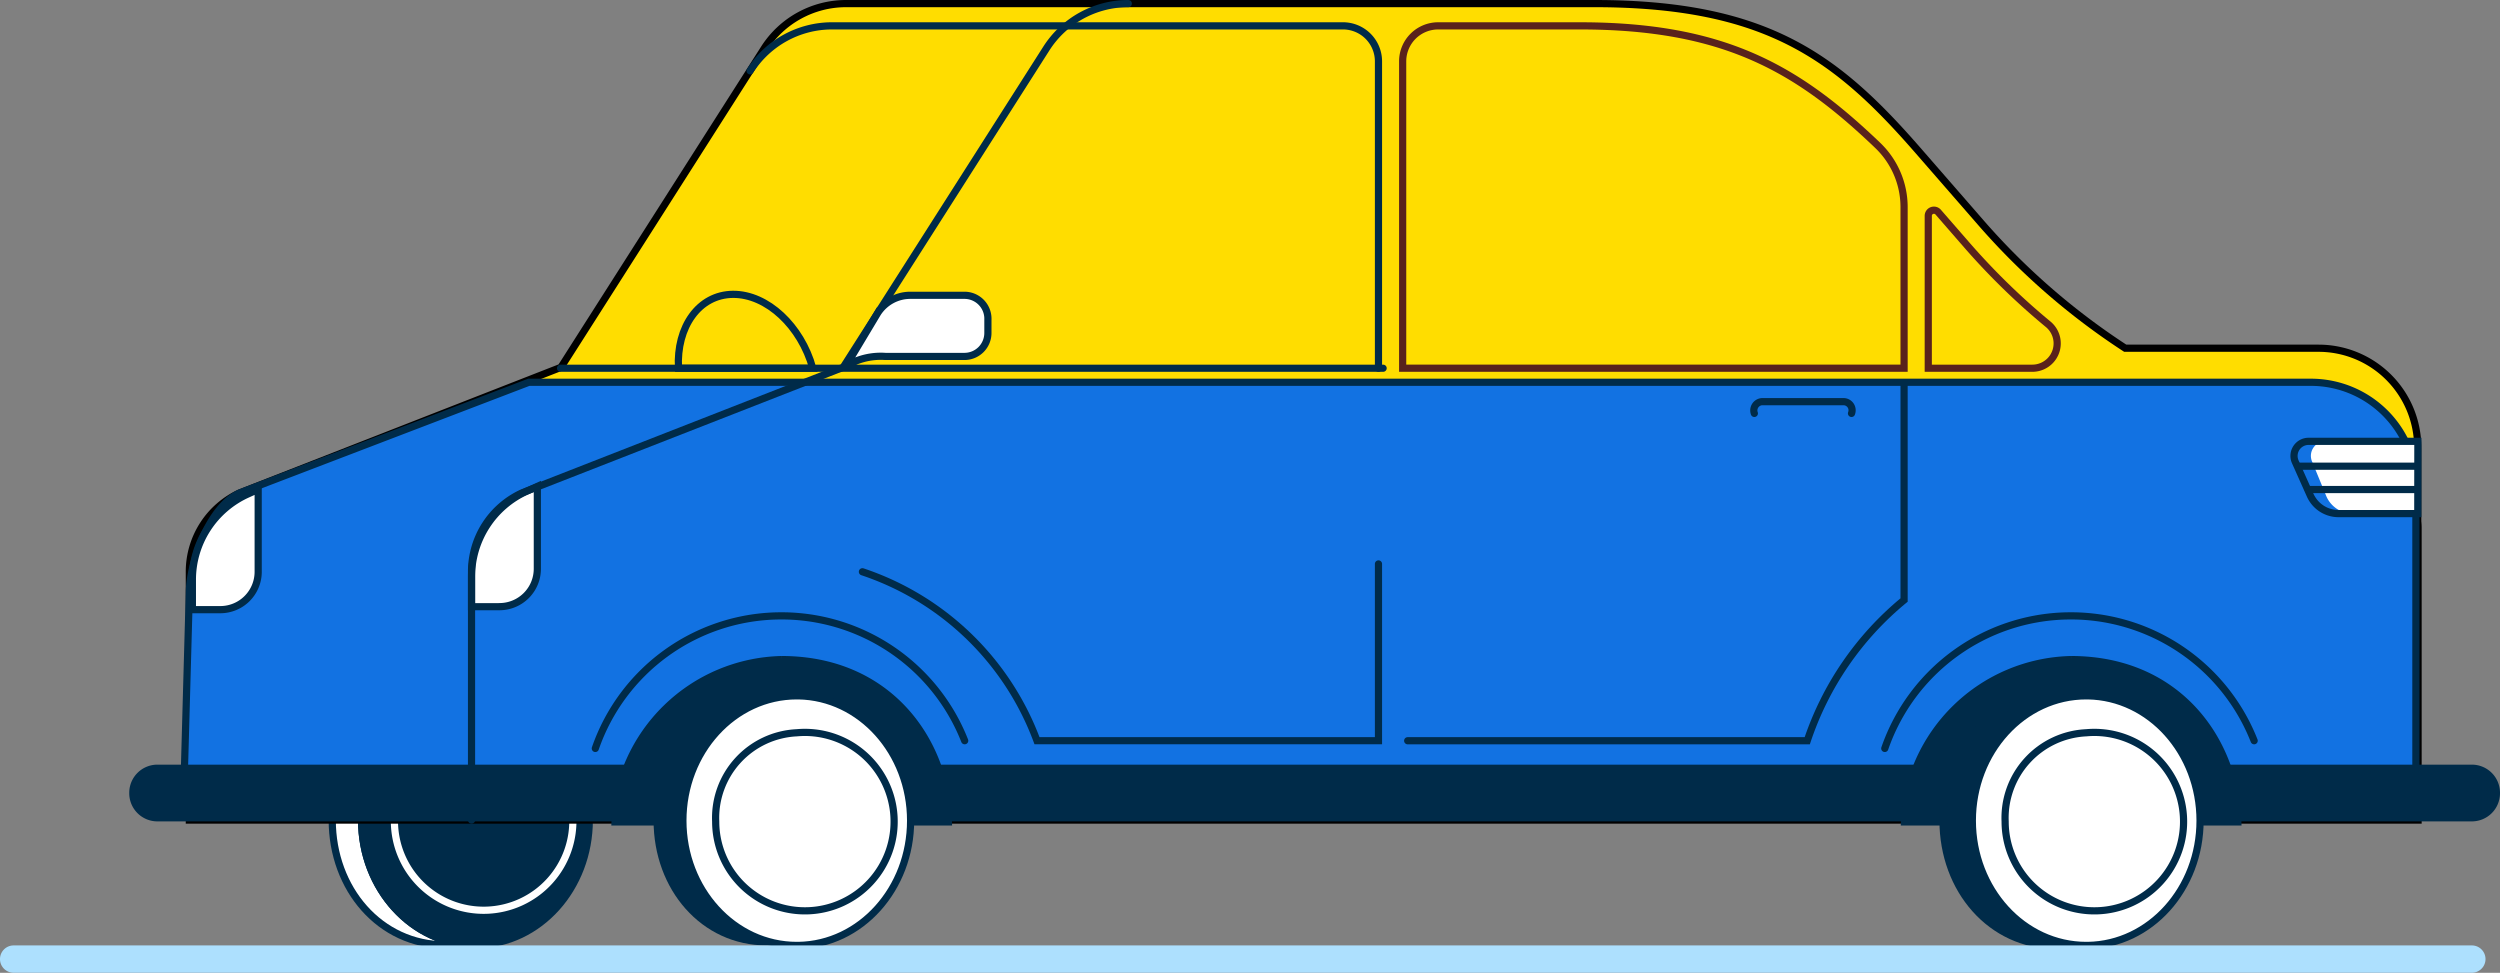 <svg xmlns="http://www.w3.org/2000/svg" width="173.866" height="67.653" viewBox="0 0 173.866 67.653">
    <rect x="0" y="0" width="173.866" height="67.653" fill="#808080" stroke="none"/>
    <g data-name="Group 32">
        <path data-name="Path 48" d="M1040.476 266.644z" transform="translate(-1011.732 -218.249)" style="fill:#fff"/>
        <path data-name="Path 49" d="M1040.594 266.644z" transform="translate(-1011.732 -218.249)" style="stroke:#59221c;fill:none;stroke-miterlimit:10;stroke-width:.5px"/>
        <path data-name="Path 50" d="M1036.878 275.281c0 4.793 3.544 8.68 7.918 8.68h-2.096c-4.534 0-7.862-3.887-7.862-8.68s3.328-8.679 7.862-8.679h2.095c-4.374 0-7.918 3.884-7.918 8.679" transform="translate(-1011.732 -218.249)" style="fill:#fff"/>
        <path data-name="Path 51" d="M1036.878 275.281c0 4.793 3.544 8.68 7.918 8.68h-2.096c-4.534 0-7.862-3.887-7.862-8.68s3.328-8.679 7.862-8.679h2.095c-4.373-.002-7.917 3.884-7.917 8.679z" transform="translate(-1011.732 -218.249)" style="stroke:#002b49;fill:none;stroke-miterlimit:10;stroke-width:.5px"/>
        <path data-name="Path 52" d="M1044.913 283.961z" transform="translate(-1011.732 -218.249)" style="fill:#fff"/>
        <path data-name="Path 53" d="M1044.913 283.961z" transform="translate(-1011.732 -218.249)" style="stroke:#59221c;fill:none;stroke-miterlimit:10;stroke-width:.5px"/>
        <path data-name="Path 54" d="M1052.715 275.281c0 4.751-3.482 8.61-7.8 8.678h-.118c-4.373 0-7.918-3.886-7.918-8.679s3.545-8.679 7.918-8.679h.118c4.319.071 7.8 3.929 7.8 8.68" transform="translate(-1011.732 -218.249)" style="fill:#002b49"/>
        <path data-name="Path 55" d="M1052.715 275.281c0 4.751-3.482 8.61-7.8 8.678h-.118c-4.373 0-7.918-3.886-7.918-8.679s3.545-8.679 7.918-8.679h.118c4.318.071 7.8 3.929 7.8 8.68z" transform="translate(-1011.732 -218.249)" style="stroke:#002b49;fill:none;stroke-miterlimit:10;stroke-width:.5px"/>
        <path data-name="Path 56" d="M1044.8 269.17a6.205 6.205 0 1 1-5.637 6.179 5.926 5.926 0 0 1 5.637-6.179z" transform="translate(-1011.732 -218.249)" style="stroke:#fff;fill:none;stroke-miterlimit:10;stroke-width:.5px"/>
        <path data-name="Path 57" d="M1179.9 255.055v20.225h-155v-17.271a6.035 6.035 0 0 1 3.531-5.491l22.314-8.723 14.129-22.168a6.76 6.76 0 0 1 5.7-3.128h52.026c12.037 0 16.9 3.749 22.58 10.281l4.319 4.961a48.056 48.056 0 0 0 10.036 8.726h13.442a6.9 6.9 0 0 1 6.9 6.9v5.141a4.8 4.8 0 0 1 .031.549" transform="translate(-1011.732 -218.249)" style="fill:#fd0"/>
        <path data-name="Path 58" d="M1179.9 255.055v20.225h-155v-17.271a6.035 6.035 0 0 1 3.531-5.491l22.314-8.723 14.129-22.168a6.76 6.76 0 0 1 5.7-3.128h52.026c12.037 0 16.9 3.749 22.58 10.281l4.319 4.961a48.056 48.056 0 0 0 10.036 8.726h13.442a6.9 6.9 0 0 1 6.9 6.9v5.141a4.8 4.8 0 0 1 .023.547z" transform="translate(-1011.732 -218.249)" style="stroke:#000;fill:none;stroke-miterlimit:10;stroke-width:.5px"/>
        <path data-name="Path 59" d="M1179.748 252.136v22.1H1024.49l.407-14.7c0-2.222 1.437-6.1 3.539-7.021l20.074-7.68h123.938a7.3 7.3 0 0 1 7.3 7.3" transform="translate(-1011.732 -218.249)" style="fill:#1272e2"/>
        <path data-name="Path 60" d="M1179.748 252.136v22.1H1024.49l.407-14.7c0-2.222 1.437-6.1 3.539-7.021l20.074-7.68h123.938a7.3 7.3 0 0 1 7.3 7.301z" transform="translate(-1011.732 -218.249)" style="stroke:#002b49;fill:none;stroke-miterlimit:10;stroke-width:.5px"/>
        <path data-name="Path 61" d="M1022.678 271.427h160.962a1.958 1.958 0 0 1 1.958 1.958v.031a1.959 1.959 0 0 1-1.958 1.958h-160.962a1.958 1.958 0 0 1-1.958-1.958v-.031a1.958 1.958 0 0 1 1.958-1.958" transform="translate(-1011.732 -218.249)" style="fill:#002b49"/>
        <path data-name="Path 62" d="M1144.154 232.643v11.215h-34.872v-21.341a2.469 2.469 0 0 1 2.47-2.469h9.865c10.054 0 15.154 3 20.7 8.309a5.938 5.938 0 0 1 1.837 4.286z" transform="translate(-1011.732 -218.249)" style="stroke-linecap:round;stroke:#59221c;fill:none;stroke-miterlimit:10;stroke-width:.5px"/>
        <path data-name="Path 63" d="M1153.08 243.858h-7.244v-10.6a.393.393 0 0 1 .688-.258l1.995 2.293a48.137 48.137 0 0 0 5.659 5.511 1.726 1.726 0 0 1-1.098 3.054z" transform="translate(-1011.732 -218.249)" style="stroke-linecap:round;stroke:#59221c;fill:none;stroke-miterlimit:10;stroke-width:.5px"/>
        <path data-name="Path 64" d="M1068.258 243.858h-9.341c-.153-2.889 1.427-5.118 3.786-5.139 2.383-.019 4.743 2.215 5.555 5.139z" transform="translate(-1011.732 -218.249)" style="stroke-linecap:round;stroke:#002b49;fill:none;stroke-miterlimit:10;stroke-width:.5px"/>
        <path data-name="Path 65" d="M1144.185 275.411h23.18c-.193-5.722-4.195-11.29-11.6-11.29a11.867 11.867 0 0 0-11.578 11.29" transform="translate(-1011.732 -218.249)" style="fill:#002b49"/>
        <path data-name="Path 66" d="M1144.185 275.411h23.18c-.193-5.722-4.195-11.29-11.6-11.29a11.867 11.867 0 0 0-11.58 11.29z" transform="translate(-1011.732 -218.249)" style="stroke:#002b49;fill:none;stroke-miterlimit:10;stroke-width:.5px"/>
        <path data-name="Path 67" d="M1168.5 269.763a13.695 13.695 0 0 0-25.688.537" transform="translate(-1011.732 -218.249)" style="stroke-linecap:round;stroke:#002b49;fill:none;stroke-miterlimit:10;stroke-width:.5px"/>
        <path data-name="Path 68" d="M1156.82 284h-2.095c-4.534 0-7.862-3.886-7.862-8.68s3.328-8.678 7.862-8.678h2.095c-4.374 0-7.919 3.885-7.919 8.678s3.545 8.68 7.919 8.68" transform="translate(-1011.732 -218.249)" style="fill:#002b49"/>
        <path data-name="Path 69" d="M1156.82 284h-2.095c-4.534 0-7.862-3.886-7.862-8.68s3.328-8.678 7.862-8.678h2.095c-4.374 0-7.919 3.885-7.919 8.678s3.545 8.68 7.919 8.68z" transform="translate(-1011.732 -218.249)" style="stroke:#002b49;fill:none;stroke-miterlimit:10;stroke-width:.5px"/>
        <path data-name="Path 70" d="M1164.738 275.322c0 4.751-3.482 8.61-7.8 8.678h-.117c-4.373 0-7.919-3.886-7.919-8.679s3.546-8.679 7.919-8.679h.117c4.319.07 7.8 3.929 7.8 8.68" transform="translate(-1011.732 -218.249)" style="fill:#fff"/>
        <path data-name="Path 71" d="M1164.738 275.322c0 4.751-3.482 8.61-7.8 8.678h-.117c-4.373 0-7.919-3.886-7.919-8.679s3.546-8.679 7.919-8.679h.117c4.318.07 7.8 3.929 7.8 8.68z" transform="translate(-1011.732 -218.249)" style="stroke-linecap:round;stroke:#002b49;fill:none;stroke-miterlimit:10;stroke-width:.5px"/>
        <path data-name="Path 72" d="M1156.819 269.211a6.205 6.205 0 1 1-5.637 6.179 5.926 5.926 0 0 1 5.637-6.179z" transform="translate(-1011.732 -218.249)" style="stroke-linecap:round;stroke:#002b49;fill:none;stroke-miterlimit:10;stroke-width:.5px"/>
        <path data-name="Path 73" d="M1054.508 275.411h23.18c-.193-5.722-4.195-11.29-11.6-11.29a11.867 11.867 0 0 0-11.578 11.29" transform="translate(-1011.732 -218.249)" style="fill:#002b49"/>
        <path data-name="Path 74" d="M1054.508 275.411h23.18c-.193-5.722-4.195-11.29-11.6-11.29a11.867 11.867 0 0 0-11.58 11.29z" transform="translate(-1011.732 -218.249)" style="stroke:#002b49;fill:none;stroke-miterlimit:10;stroke-width:.5px"/>
        <path data-name="Path 75" d="M1078.822 269.763a13.695 13.695 0 0 0-25.688.537" transform="translate(-1011.732 -218.249)" style="stroke-linecap:round;stroke:#002b49;fill:none;stroke-miterlimit:10;stroke-width:.5px"/>
        <path data-name="Path 76" d="M1067.143 284h-2.095c-4.533 0-7.862-3.886-7.862-8.68s3.329-8.678 7.862-8.678h2.095c-4.373 0-7.918 3.885-7.918 8.678s3.545 8.68 7.918 8.68" transform="translate(-1011.732 -218.249)" style="fill:#002b49"/>
        <path data-name="Path 77" d="M1075.061 275.322c0 4.751-3.482 8.61-7.8 8.678h-.117c-4.373 0-7.919-3.886-7.919-8.679s3.546-8.679 7.919-8.679h.117c4.319.071 7.8 3.929 7.8 8.68" transform="translate(-1011.732 -218.249)" style="fill:#fff"/>
        <path data-name="Path 78" d="M1075.061 275.322c0 4.751-3.482 8.61-7.8 8.678h-.117c-4.373 0-7.919-3.886-7.919-8.679s3.546-8.679 7.919-8.679h.117c4.318.071 7.8 3.929 7.8 8.68z" transform="translate(-1011.732 -218.249)" style="stroke-linecap:round;stroke:#002b49;fill:none;stroke-miterlimit:10;stroke-width:.5px"/>
        <path data-name="Path 79" d="M1067.143 269.211a6.205 6.205 0 1 1-5.637 6.179 5.926 5.926 0 0 1 5.637-6.179z" transform="translate(-1011.732 -218.249)" style="stroke-linecap:round;stroke:#002b49;fill:none;stroke-miterlimit:10;stroke-width:.5px"/>
        <path data-name="Path 80" d="M1179.871 253.968h-4.56a2 2 0 0 1-1.822-1.283l-.952-2.316a1.011 1.011 0 0 1 .852-1.427h6.482z" transform="translate(-1011.732 -218.249)" style="fill:#fff"/>
        <path data-name="Path 81" d="M1179.88 253.968h-5.51a2.166 2.166 0 0 1-1.975-1.283l-1.034-2.316a1.014 1.014 0 0 1 .925-1.427h7.6z" transform="translate(-1011.732 -218.249)" style="stroke-linecap:round;stroke:#002b49;fill:none;stroke-miterlimit:10;stroke-width:.5px"/>
        <path data-name="Line 5" transform="translate(159.851 32.421)" style="stroke-linecap:round;stroke:#002b49;fill:none;stroke-miterlimit:10;stroke-width:.5px" d="M8.267 0H0"/>
        <path data-name="Line 6" transform="translate(160.524 34.047)" style="stroke-linecap:round;stroke:#002b49;fill:none;stroke-miterlimit:10;stroke-width:.5px" d="M7.594 0H0"/>
        <path data-name="Path 82" d="M1046.467 260.443h-1.942v-2.085a6.529 6.529 0 0 1 3.849-5.952l.728-.33v5.724a2.634 2.634 0 0 1-2.628 2.64h-.007" transform="translate(-1011.732 -218.249)" style="fill:#fff"/>
        <path data-name="Path 83" d="M1046.467 260.443h-1.942v-2.085a6.529 6.529 0 0 1 3.849-5.952l.728-.33v5.724a2.634 2.634 0 0 1-2.628 2.64z" transform="translate(-1011.732 -218.249)" style="stroke:#002b49;fill:none;stroke-miterlimit:10;stroke-width:.5px"/>
        <path data-name="Path 84" d="M1027.053 260.648h-1.941v-2.085a6.525 6.525 0 0 1 3.848-5.952l.728-.33v5.733a2.634 2.634 0 0 1-2.634 2.634z" transform="translate(-1011.732 -218.249)" style="fill:#fff"/>
        <path data-name="Path 85" d="M1027.053 260.648h-1.941v-2.085a6.525 6.525 0 0 1 3.848-5.952l.728-.33v5.733a2.634 2.634 0 0 1-2.634 2.634z" transform="translate(-1011.732 -218.249)" style="stroke:#002b49;fill:none;stroke-miterlimit:10;stroke-width:.5px"/>
        <path data-name="Path 86" d="M1109.632 269.765h27.788a21.47 21.47 0 0 1 6.734-9.786v-15.037" transform="translate(-1011.732 -218.249)" style="stroke-linecap:round;stroke:#002b49;fill:none;stroke-miterlimit:10;stroke-width:.5px"/>
        <path data-name="Path 87" d="M1107.6 243.858v-21.341a2.47 2.47 0 0 0-2.47-2.47h-35.53a6.76 6.76 0 0 0-5.7 3.128" transform="translate(-1011.732 -218.249)" style="stroke-linecap:round;stroke:#002b49;fill:none;stroke-miterlimit:10;stroke-width:.5px"/>
        <path data-name="Path 88" d="M1071.71 258.014a19.544 19.544 0 0 1 12.141 11.748h23.749v-12.293" transform="translate(-1011.732 -218.249)" style="stroke-linecap:round;stroke:#002b49;fill:none;stroke-miterlimit:10;stroke-width:.5px"/>
        <path data-name="Path 89" d="M1133.74 247a.61.61 0 0 1 .516-.816h5.726a.6.6 0 0 1 .516.816" transform="translate(-1011.732 -218.249)" style="stroke-linecap:round;stroke:#002b49;fill:none;stroke-miterlimit:10;stroke-width:.5px"/>
        <path data-name="Path 90" d="M1044.525 275.281V258.01a6.035 6.035 0 0 1 3.531-5.491l22.314-8.724 14.129-22.167a6.761 6.761 0 0 1 5.7-3.129" transform="translate(-1011.732 -218.249)" style="stroke-linecap:round;stroke:#002b49;fill:none;stroke-miterlimit:10;stroke-width:.5px"/>
        <path data-name="Line 7" transform="translate(38.983 25.609)" style="stroke-linecap:round;stroke:#002b49;fill:none;stroke-miterlimit:10;stroke-width:.5px" d="M57.208 0H0"/>
        <path data-name="Path 91" d="M1080.437 240.418v.988a1.632 1.632 0 0 1-1.631 1.632h-5.5a4.628 4.628 0 0 0-2.014.308 2.408 2.408 0 0 0-.637.444h-.142l2.25-3.757a2.7 2.7 0 0 1 2.274-1.247h3.768a1.632 1.632 0 0 1 1.634 1.629z" transform="translate(-1011.732 -218.249)" style="fill:#fff"/>
        <path data-name="Path 92" d="M1080.437 240.418v.988a1.632 1.632 0 0 1-1.631 1.632h-5.5a4.628 4.628 0 0 0-2.014.308 2.408 2.408 0 0 0-.637.444h-.142l2.25-3.757a2.7 2.7 0 0 1 2.274-1.247h3.768a1.632 1.632 0 0 1 1.634 1.629z" transform="translate(-1011.732 -218.249)" style="stroke-linecap:round;stroke:#002b49;fill:none;stroke-miterlimit:10;stroke-width:.5px"/>
        <path data-name="Path 93" d="M1183.64 285.9h-170.958a.95.95 0 1 1 0-1.9h170.958a.95.95 0 0 1 0 1.9" transform="translate(-1011.732 -218.249)" style="fill:#ade0fe"/>
    </g>
</svg>
